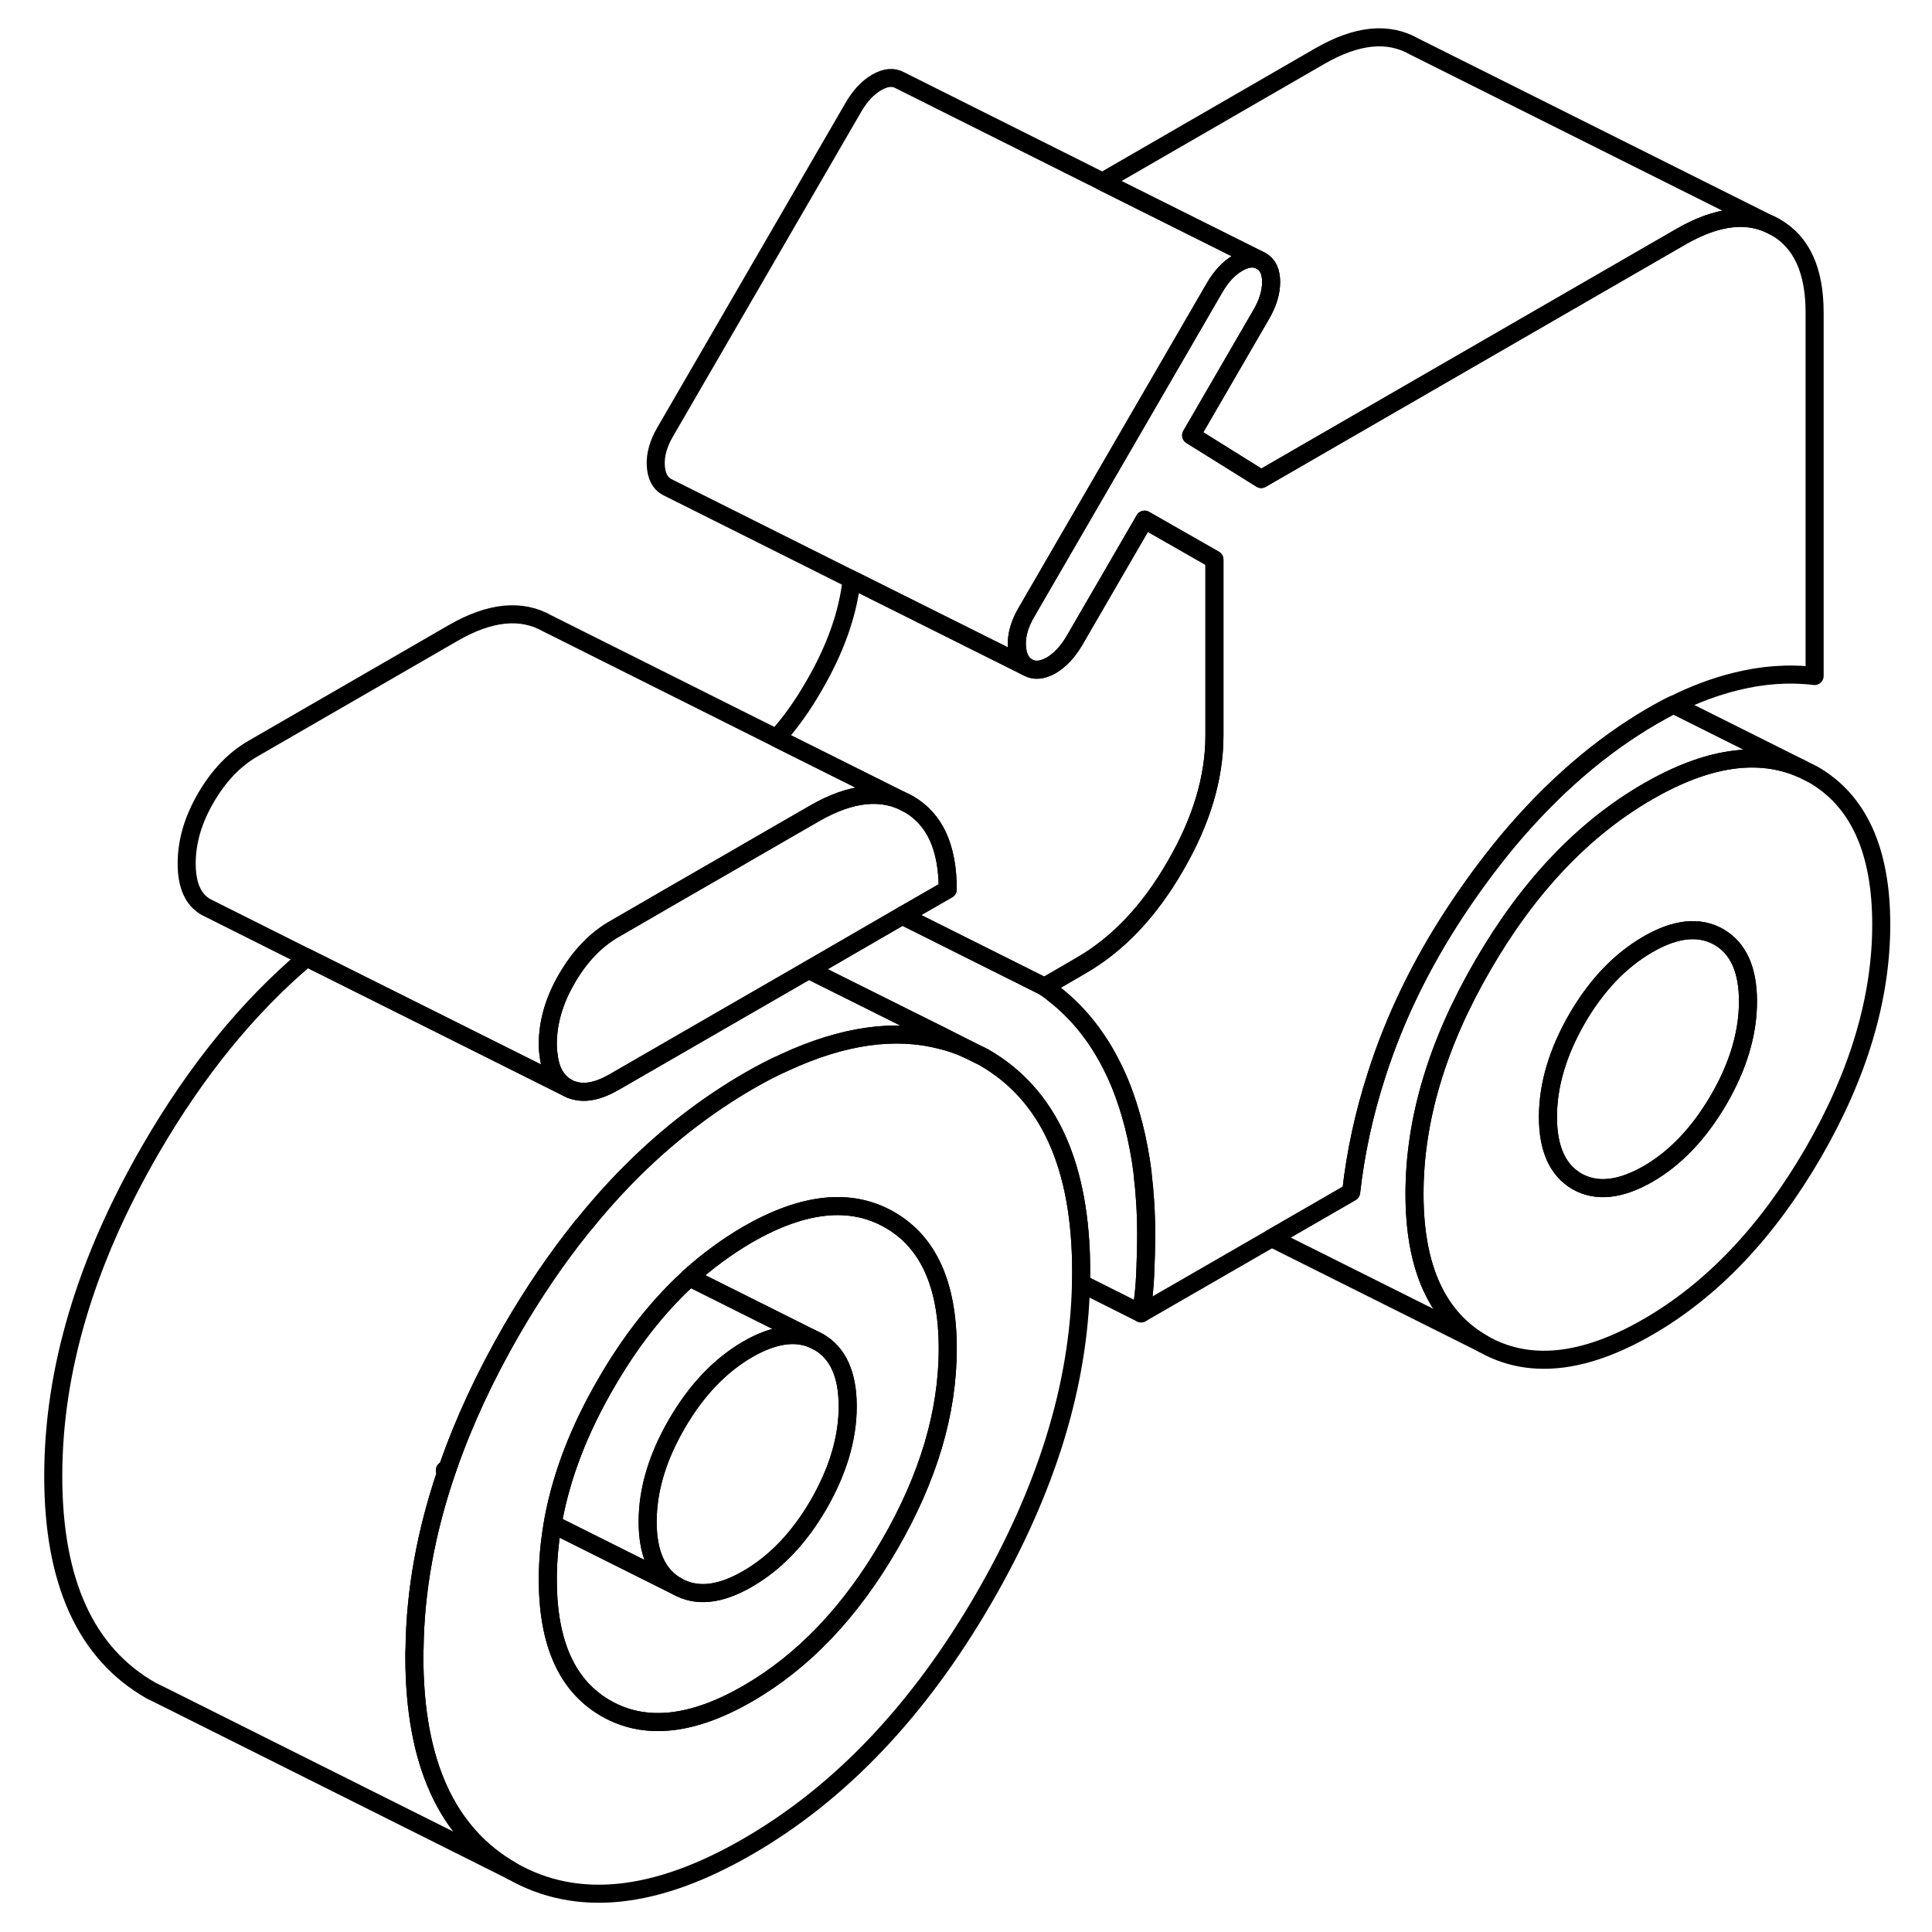 <svg width="24" height="24" viewBox="0 0 107 107" fill="none" xmlns="http://www.w3.org/2000/svg" stroke-width="1px" stroke-linecap="round" stroke-linejoin="round">
    <path d="M100.409 42.89L99.769 42.57C97.369 41.52 94.549 41.94 91.269 43.83C87.699 45.89 84.649 49.1 82.129 53.45C79.599 57.8 78.339 62.02 78.339 66.12C78.339 70.22 79.599 72.98 82.129 74.42C84.649 75.86 87.699 75.55 91.269 73.49C94.839 71.43 97.879 68.22 100.409 63.87C102.929 59.52 104.189 55.29 104.189 51.2C104.189 47.11 102.929 44.33 100.409 42.89ZM95.189 60.9C94.109 62.75 92.809 64.13 91.269 65.02C89.729 65.9 88.419 66.04 87.339 65.43C86.269 64.81 85.729 63.62 85.729 61.86C85.729 60.1 86.269 58.28 87.339 56.42C88.419 54.56 89.729 53.19 91.269 52.3C92.809 51.41 94.109 51.28 95.189 51.89C96.269 52.51 96.809 53.7 96.809 55.46C96.809 57.22 96.269 59.04 95.189 60.9Z" stroke="currentColor" stroke-linejoin="round"/>
    <path d="M96.809 55.46C96.809 57.23 96.269 59.04 95.189 60.9C94.109 62.75 92.809 64.13 91.269 65.02C89.729 65.9 88.419 66.04 87.34 65.43C86.269 64.81 85.73 63.62 85.73 61.86C85.73 60.1 86.269 58.28 87.34 56.42C88.419 54.56 89.729 53.19 91.269 52.3C92.809 51.41 94.109 51.28 95.189 51.89C96.269 52.51 96.809 53.7 96.809 55.46Z" stroke="currentColor" stroke-linejoin="round"/>
    <path d="M54.479 58.55L53.589 58.11C53.109 57.89 52.619 57.72 52.109 57.6C49.559 56.94 46.679 57.35 43.479 58.83C42.799 59.13 42.109 59.49 41.409 59.9C40.889 60.2 40.379 60.52 39.869 60.86C37.129 62.68 34.609 65 32.339 67.82C32.269 67.89 32.219 67.95 32.169 68.02C30.809 69.72 29.539 71.59 28.349 73.64C26.859 76.22 25.679 78.76 24.809 81.27C24.779 81.34 24.759 81.4 24.739 81.47C23.599 84.8 22.999 88.07 22.959 91.3C22.949 91.45 22.949 91.6 22.949 91.75C22.949 97.61 24.749 101.56 28.349 103.62C31.949 105.67 36.309 105.22 41.409 102.27C46.519 99.32 50.879 94.74 54.479 88.53C57.949 82.55 59.749 76.73 59.869 71.07C59.879 70.86 59.879 70.64 59.879 70.43C59.879 64.56 58.079 60.61 54.479 58.55ZM49.259 85.56C47.109 89.28 44.489 92.02 41.409 93.8C38.339 95.57 35.719 95.85 33.569 94.62C31.409 93.39 30.339 91.01 30.339 87.48C30.339 86.46 30.429 85.44 30.609 84.41C30.619 84.33 30.639 84.25 30.649 84.16C31.109 81.69 32.079 79.17 33.569 76.61C34.879 74.34 36.369 72.43 38.029 70.89C38.079 70.84 38.129 70.79 38.179 70.74C39.199 69.82 40.279 69.03 41.409 68.37C44.489 66.6 47.109 66.32 49.259 67.55C51.419 68.78 52.489 71.16 52.489 74.69C52.489 78.22 51.419 81.84 49.259 85.56Z" stroke="currentColor" stroke-linejoin="round"/>
    <path d="M52.489 74.69C52.489 78.22 51.419 81.84 49.259 85.56C47.109 89.28 44.489 92.02 41.409 93.8C38.339 95.57 35.719 95.85 33.569 94.62C31.409 93.39 30.339 91.01 30.339 87.48C30.339 86.46 30.429 85.44 30.609 84.41L37.489 87.85C38.569 88.47 39.879 88.33 41.409 87.44C42.949 86.55 44.259 85.18 45.339 83.32C46.409 81.46 46.949 79.65 46.949 77.89C46.949 76.13 46.409 74.93 45.339 74.32L38.179 70.74C39.199 69.82 40.279 69.03 41.409 68.37C44.489 66.6 47.109 66.32 49.259 67.55C51.419 68.78 52.489 71.16 52.489 74.69Z" stroke="currentColor" stroke-linejoin="round"/>
    <path d="M46.949 77.89C46.949 79.65 46.409 81.46 45.339 83.32C44.259 85.18 42.949 86.55 41.409 87.44C39.879 88.33 38.569 88.47 37.489 87.85C36.409 87.24 35.869 86.05 35.869 84.28C35.869 82.51 36.409 80.71 37.489 78.85C38.569 76.99 39.879 75.62 41.409 74.73C42.949 73.84 44.259 73.7 45.339 74.32C46.409 74.93 46.949 76.12 46.949 77.89Z" stroke="currentColor" stroke-linejoin="round"/>
    <path d="M53.589 58.11C53.109 57.89 52.619 57.72 52.109 57.6C49.559 56.94 46.679 57.35 43.479 58.83C42.799 59.13 42.109 59.49 41.409 59.9C40.889 60.2 40.379 60.52 39.869 60.86C37.129 62.68 34.609 65 32.339 67.82C32.269 67.89 32.219 67.95 32.169 68.02C30.809 69.72 29.539 71.59 28.349 73.64C26.859 76.22 25.679 78.76 24.809 81.27C24.749 81.32 24.699 81.38 24.639 81.43L24.739 81.47C23.599 84.8 22.999 88.07 22.959 91.3C22.949 91.45 22.949 91.6 22.949 91.75C22.949 97.61 24.749 101.56 28.349 103.62L9.239 94.06L8.349 93.62C4.749 91.56 2.949 87.61 2.949 81.75C2.949 75.89 4.749 69.85 8.349 63.64C10.859 59.31 13.739 55.77 16.989 53.03L24.879 56.97L31.399 60.23C31.499 60.29 31.609 60.34 31.719 60.37C32.369 60.59 33.129 60.44 34.029 59.92L39.589 56.71L43.229 54.61L44.789 53.71L52.329 57.47L53.589 58.11Z" stroke="currentColor" stroke-linejoin="round"/>
    <path d="M100.499 17.31V37.44C99.079 37.27 97.619 37.37 96.109 37.75C94.979 38.03 93.849 38.45 92.689 39.03H92.679C92.299 39.21 91.919 39.42 91.539 39.64C88.639 41.32 85.949 43.65 83.459 46.63C82.479 47.82 81.519 49.11 80.599 50.51C78.679 53.43 77.229 56.43 76.239 59.53C75.549 61.66 75.079 63.82 74.829 66.03L70.429 68.57L63.199 72.74C63.329 71.97 63.399 71.22 63.429 70.49C63.459 69.77 63.479 69.05 63.479 68.35C63.479 67.18 63.409 66.06 63.279 65V64.94C63.049 63.15 62.639 61.53 62.049 60.06C61.179 57.95 59.959 56.27 58.369 55.04C58.199 54.9 58.029 54.77 57.849 54.65L58.419 54.32L59.879 53.47C61.909 52.3 63.649 50.47 65.089 47.97C66.539 45.48 67.259 43.07 67.259 40.74V30.99L63.389 28.78L59.509 35.47C59.139 36.1 58.709 36.56 58.219 36.85C57.719 37.13 57.289 37.17 56.919 36.96C56.549 36.75 56.349 36.35 56.319 35.77C56.289 35.19 56.459 34.58 56.829 33.94L67.259 15.95C67.629 15.31 68.059 14.85 68.559 14.56C69.049 14.28 69.479 14.24 69.849 14.45C70.219 14.66 70.399 15.05 70.399 15.62C70.399 16.19 70.219 16.78 69.849 17.42L65.969 24.11L69.849 26.53L80.499 20.38L93.109 13.1C95.149 11.93 96.879 11.75 98.329 12.58C99.779 13.4 100.499 14.98 100.499 17.31Z" stroke="currentColor" stroke-linejoin="round"/>
    <path d="M24.639 81.43L24.739 81.47C24.759 81.4 24.779 81.34 24.809 81.27C24.749 81.32 24.699 81.38 24.639 81.43Z" stroke="currentColor" stroke-linejoin="round"/>
    <path d="M67.259 30.99V40.74C67.259 43.07 66.539 45.48 65.089 47.97C63.649 50.47 61.909 52.3 59.879 53.47L58.419 54.32L57.849 54.65L55.249 53.35L49.969 50.71L52.489 49.26C52.489 46.93 51.769 45.36 50.319 44.53L43.009 40.88C43.769 40.04 44.459 39.07 45.089 37.97C46.259 35.96 46.959 34 47.169 32.09L56.919 36.96C57.289 37.17 57.719 37.13 58.219 36.85C58.709 36.56 59.139 36.1 59.509 35.47L63.389 28.78L67.259 30.99Z" stroke="currentColor" stroke-linejoin="round"/>
    <path d="M98.329 12.58C96.879 11.75 95.149 11.93 93.109 13.1L80.499 20.38L69.849 26.53L65.969 24.11L69.849 17.42C70.219 16.78 70.399 16.18 70.399 15.62C70.399 15.06 70.219 14.66 69.849 14.45L61.059 10.06L73.109 3.1C75.149 1.93 76.879 1.75 78.329 2.58L98.329 12.58Z" stroke="currentColor" stroke-linejoin="round"/>
    <path d="M69.849 14.45C69.479 14.24 69.049 14.28 68.559 14.56C68.059 14.85 67.629 15.31 67.259 15.95L56.829 33.94C56.459 34.58 56.289 35.19 56.319 35.77C56.349 36.35 56.549 36.75 56.919 36.96L47.169 32.09L36.919 26.96C36.549 26.75 36.349 26.35 36.319 25.77C36.289 25.19 36.459 24.58 36.829 23.94L47.259 5.95C47.629 5.31 48.059 4.85 48.559 4.56C49.049 4.28 49.479 4.24 49.849 4.45L61.059 10.06L69.849 14.45Z" stroke="currentColor" stroke-linejoin="round"/>
    <path d="M52.489 49.26L49.969 50.71L44.789 53.71L43.229 54.61L39.589 56.71L34.029 59.92C33.129 60.44 32.369 60.59 31.719 60.37C31.609 60.34 31.499 60.29 31.399 60.23C30.809 59.89 30.469 59.28 30.379 58.39C30.349 58.21 30.339 58.02 30.339 57.82C30.339 56.62 30.689 55.41 31.399 54.19C32.109 52.97 32.979 52.05 34.029 51.45L36.449 50.05L36.929 49.77L40.729 47.58L42.109 46.78L45.109 45.05C47.139 43.88 48.879 43.71 50.319 44.53C51.769 45.36 52.489 46.93 52.489 49.26Z" stroke="currentColor" stroke-linejoin="round"/>
    <path d="M50.319 44.53C48.879 43.71 47.139 43.88 45.109 45.05L42.109 46.78L40.729 47.58L36.929 49.77L36.449 50.05L34.029 51.45C32.979 52.05 32.109 52.97 31.399 54.19C30.689 55.41 30.339 56.62 30.339 57.82C30.339 58.02 30.349 58.21 30.379 58.39C30.469 59.28 30.809 59.89 31.399 60.23L24.879 56.97L16.989 53.03L11.399 50.23C10.689 49.82 10.339 49.02 10.339 47.82C10.339 46.62 10.689 45.41 11.399 44.19C12.109 42.97 12.979 42.05 14.029 41.45L25.109 35.05C27.139 33.88 28.879 33.71 30.319 34.53L43.009 40.88L50.319 44.53Z" stroke="currentColor" stroke-linejoin="round"/>
    <path d="M63.479 68.35C63.479 69.05 63.459 69.77 63.429 70.49C63.399 71.22 63.329 71.97 63.199 72.74L59.869 71.07C59.879 70.86 59.879 70.64 59.879 70.43C59.879 64.56 58.079 60.61 54.479 58.55L53.589 58.11L52.329 57.47L44.789 53.71L49.969 50.71L55.249 53.35L57.849 54.65C58.029 54.77 58.199 54.9 58.369 55.04C59.959 56.27 61.179 57.95 62.049 60.06C62.639 61.53 63.049 63.15 63.279 64.94V65C63.409 66.06 63.479 67.18 63.479 68.35Z" stroke="currentColor" stroke-linejoin="round"/>
    <path d="M99.77 42.57C97.37 41.52 94.55 41.94 91.27 43.83C87.7 45.89 84.65 49.1 82.13 53.45C79.6 57.8 78.34 62.02 78.34 66.12C78.34 70.22 79.6 72.98 82.13 74.42L70.43 68.57L74.83 66.03C75.08 63.82 75.55 61.66 76.24 59.53C77.23 56.43 78.68 53.43 80.6 50.51C81.52 49.11 82.48 47.82 83.46 46.63C85.95 43.65 88.64 41.32 91.54 39.64C91.92 39.42 92.3 39.21 92.68 39.03H92.69L99.77 42.57Z" stroke="currentColor" stroke-linejoin="round"/>
    <path d="M45.339 74.32C44.259 73.7 42.949 73.84 41.409 74.73C39.879 75.62 38.569 76.99 37.489 78.85C36.409 80.71 35.869 82.52 35.869 84.28C35.869 86.04 36.409 87.24 37.489 87.85L30.609 84.41C30.619 84.33 30.639 84.25 30.649 84.16C31.109 81.69 32.079 79.17 33.569 76.61C34.879 74.34 36.369 72.43 38.029 70.89C38.079 70.84 38.129 70.79 38.179 70.74L45.339 74.32Z" stroke="currentColor" stroke-linejoin="round"/>
</svg>